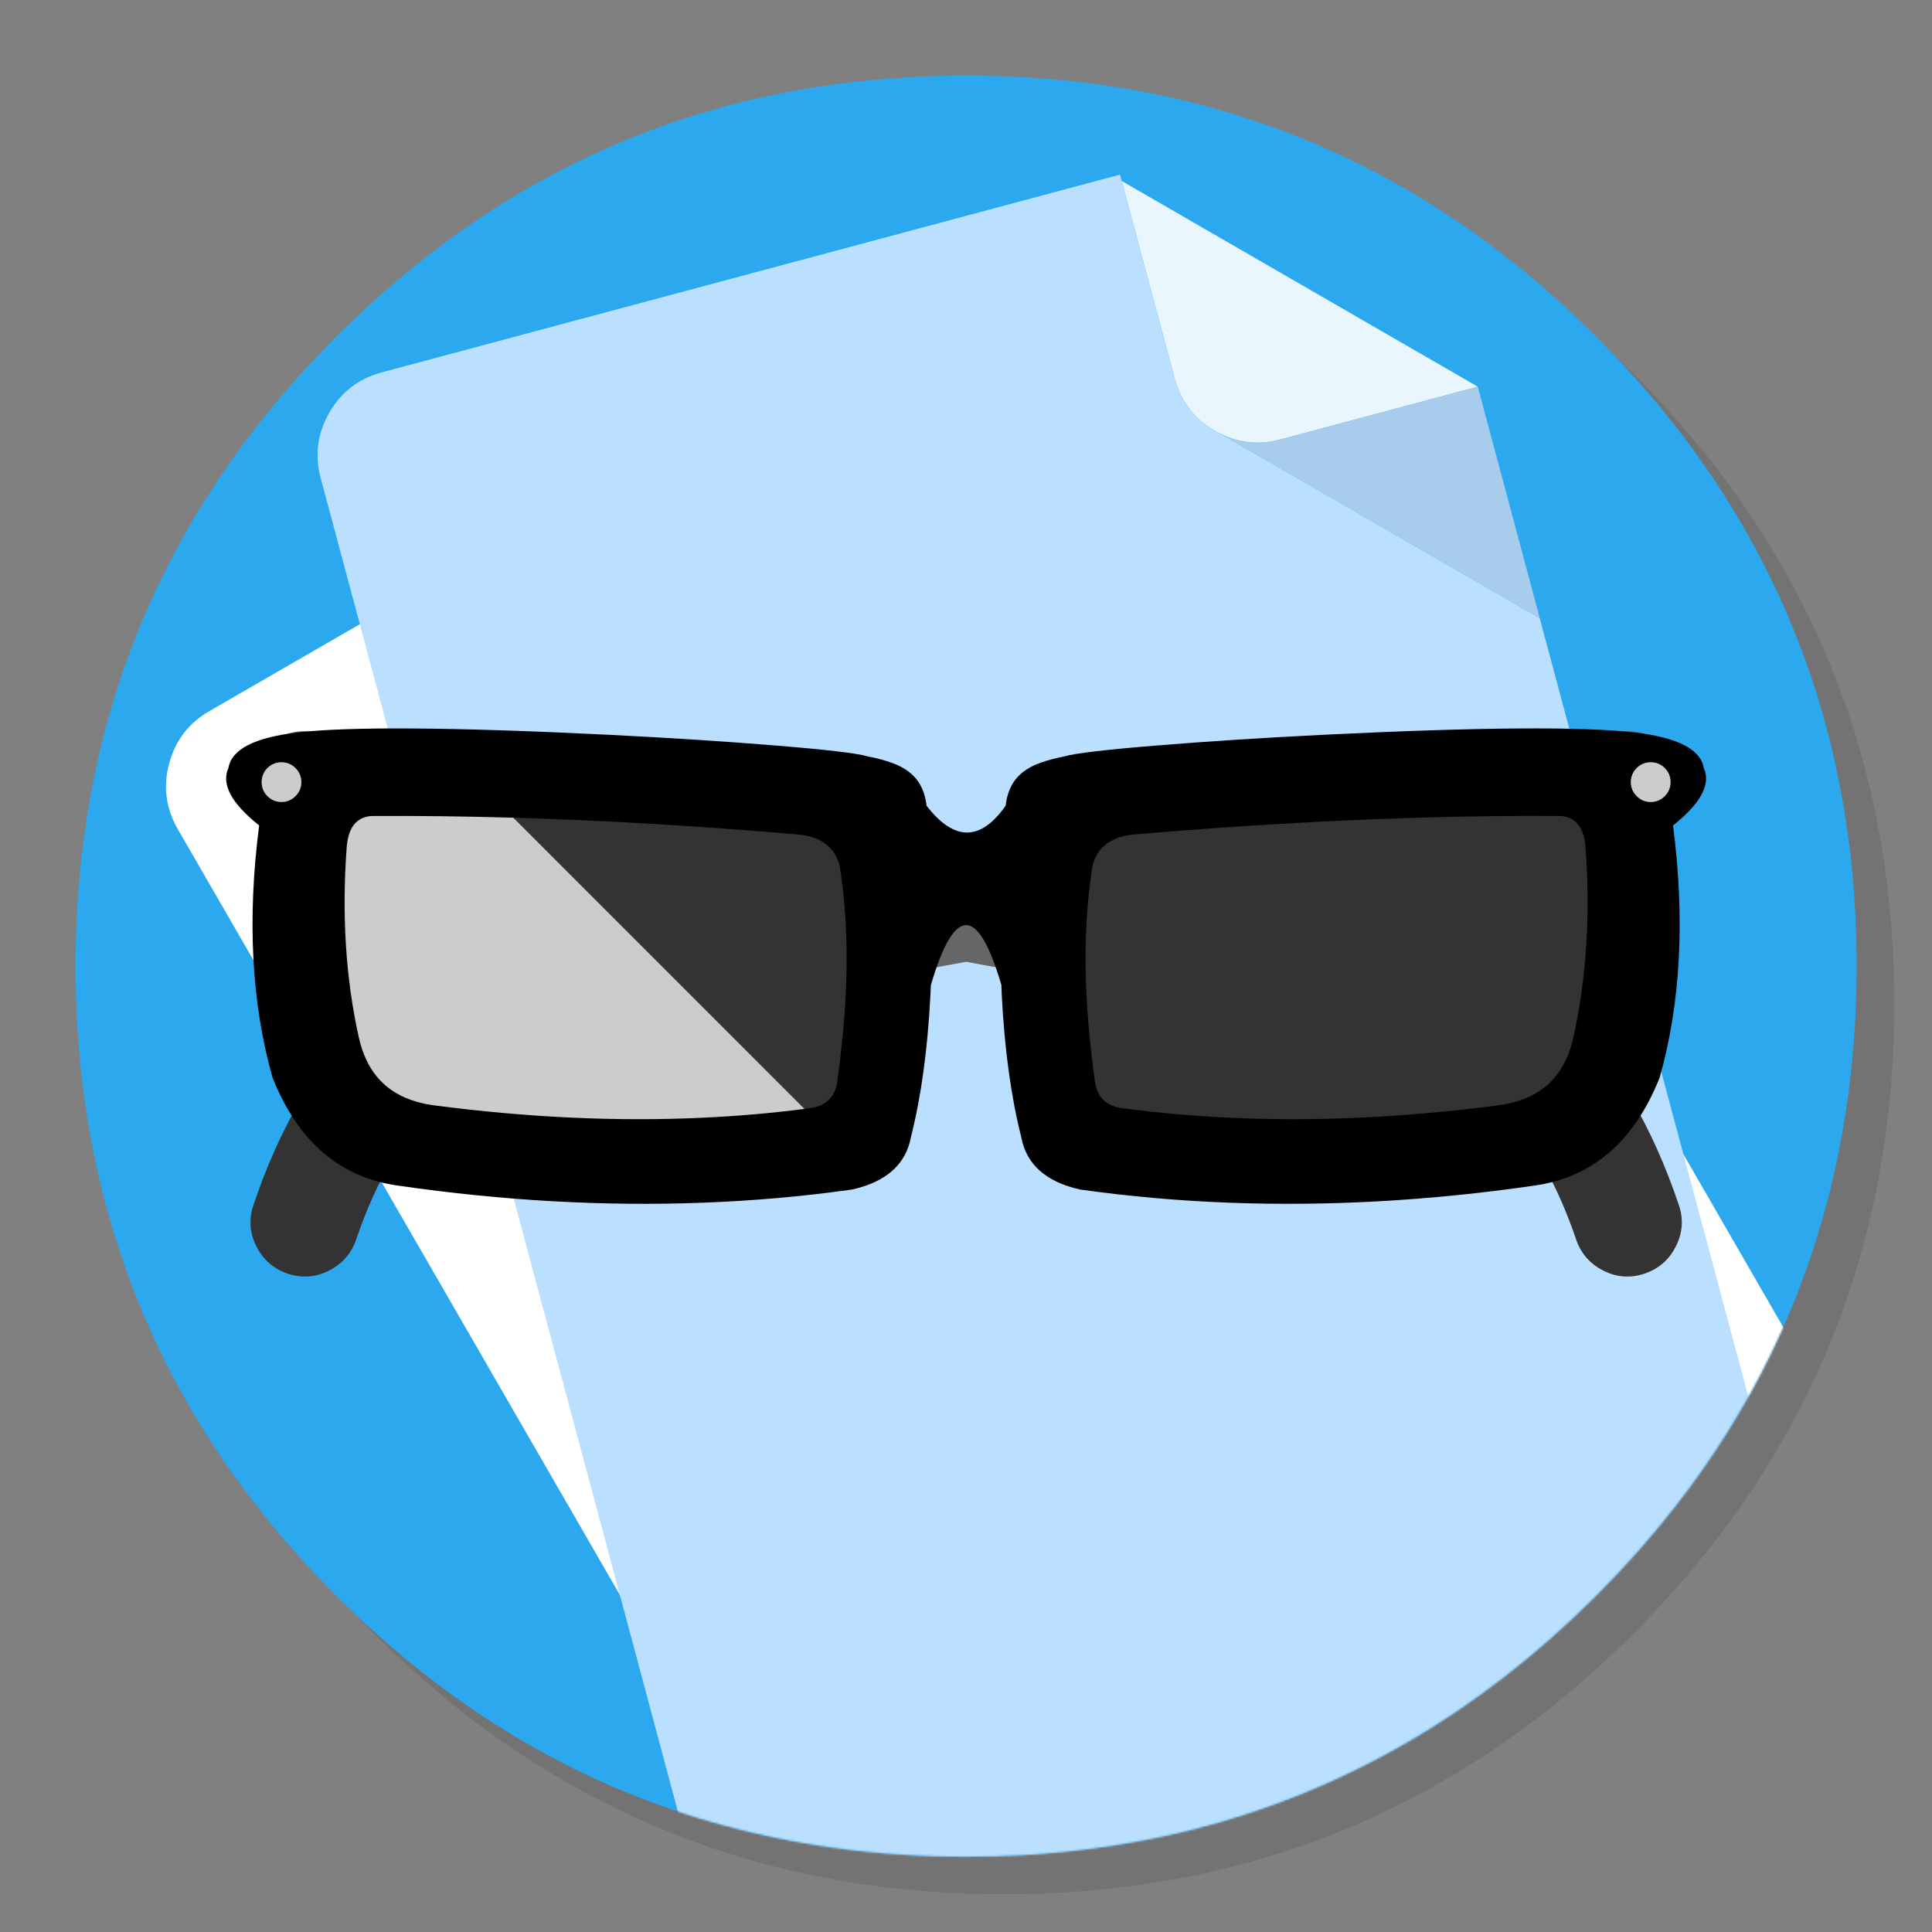 <?xml version="1.0" encoding="utf-8"?>
<!-- Generator: flash2svg, http://dissentgraphics.com/tools/flash2svg -->
<svg xmlns:xlink="http://www.w3.org/1999/xlink" id="Apps-Readkit" image-rendering="optimizeSpeed" baseProfile="basic" version="1.1" style="background-color:#ffffff" x="0px" y="0px" width="1024px" height="1024px" viewBox="0 0 1024 1024" enable-background="new 0 0 1024 1024" xmlns="http://www.w3.org/2000/svg">
  <rect x="0" y="0" width="1024" height="1024" fill="#808080" stroke="none"/>
  <defs transform="matrix(1 0 0 1 0 0) "/>
  <g id="shadow">
    <g id="shape">
      <path id="path" fill="#000000" fill-opacity="0.098" d="M969.65,351.3 Q961.05,330.45 950.25,310.45 C946.2,302.9 941.9,295.4 937.35,288.05 917.8,256.35 893.95,226.4 865.8,198.25 773.65,106.1 662.35,60 532,60 401.65,60 290.4,106.1 198.25,198.25 106.1,290.4 60,401.65 60,532 60,662.35 106.1,773.65 198.25,865.8 290.4,957.95 401.65,1004 532,1004 662.35,1004 773.65,957.95 865.8,865.8 916.55,815 953.35,758.4 976.15,696.05 994.7,645.2 1004,590.55 1004,532 1004,487.1 998.55,444.45 987.6,404.05 986.35,399.5 985.05,394.95 983.7,390.45 979.6,377.15 974.9,364.1 969.65,351.3z"/>
    </g>
  </g>
  <g id="bg">
    <g id="shape2">
      <path id="path1" fill="#2BA8EE" fill-opacity="1" d="M929.85,289.65 C927.5,285.3 924.9,280.65 922.2,276.05 901.9,241.55 876.4,208.85 845.85,178.3 773.25,105.7 688.7,61.65 592.2,46.25 575.95,43.65 559.4,41.85 542.15,40.9 532.45,40.35 522.3,40.05 512.05,40.05 502.7,40.05 493.45,40.3 484.15,40.8 365.8,46.9 263.85,92.75 178.3,178.3 157.8,198.8 139.55,220.25 123.6,242.7 108.25,264.25 95.05,286.7 84,309.9 L83.975,309.875 Q40.05,401.873 40.05,512.05 C40.05,642.4 86.15,753.7 178.3,845.85 235,902.5 298.85,941.75 369.4,963.4 406.15,974.65 444.2,981.25 484.15,983.35 484.3,983.35 484.4,983.35 484.55,983.35 493.05,983.8 501.15,984.05 509.05,984.05 510.25,984.05 511.15,984.05 512.05,984.05 522.35,984.05 532.55,983.75 542.15,983.25 544.65,983.1 546.9,982.95 549.1,982.8 569.3,981.35 589,978.75 607.8,975.1 615.75,973.55 623.6,971.8 631.2,969.95 712,949.65 783.35,908.35 845.85,845.85 894.45,797.25 930.25,743.35 953.2,684.05 971.65,636.4 981.85,585.25 983.75,530.55 983.95,524.5 984.05,518.3 984.05,512.05 984.05,511.4 984.05,510.7 984.05,510.05 984.05,509.7 984.05,509.4 984.05,509.05 983.85,468.4 979.1,429.55 969.75,392.05 968.65,387.7 967.4,383.05 966.1,378.45 965.1,375.05 964.1,371.6 962.95,367.95 961.35,362.8 959.55,357.45 957.65,352.1 952.6,337.85 946.8,323.85 940.2,309.95 938.35,306.15 936.45,302.3 934.5,298.45 933.05,295.6 931.55,292.75 929.85,289.65z"/>
    </g>
  </g>
  <mask id="bg1">
    <g id="g">
      <g id="shape15">
        <path id="path10" fill="#FFFFFF" fill-opacity="1" d="M929.85,289.65 C927.5,285.3 924.9,280.65 922.2,276.05 901.9,241.55 876.4,208.85 845.85,178.3 773.25,105.7 688.7,61.65 592.2,46.25 575.95,43.65 559.4,41.85 542.15,40.9 532.45,40.35 522.3,40.05 512.05,40.05 502.7,40.05 493.45,40.3 484.15,40.8 365.8,46.9 263.85,92.75 178.3,178.3 157.8,198.8 139.55,220.25 123.6,242.7 108.25,264.25 95.05,286.7 84,309.9 L83.975,309.875 Q40.05,401.873 40.05,512.05 C40.05,642.4 86.15,753.7 178.3,845.85 235,902.5 298.85,941.75 369.4,963.4 406.15,974.65 444.2,981.25 484.15,983.35 484.3,983.35 484.4,983.35 484.55,983.35 493.05,983.8 501.15,984.05 509.05,984.05 510.25,984.05 511.15,984.05 512.05,984.05 522.35,984.05 532.55,983.75 542.15,983.25 544.65,983.1 546.9,982.95 549.1,982.8 569.3,981.35 589,978.75 607.8,975.1 615.75,973.55 623.6,971.8 631.2,969.95 712,949.65 783.35,908.35 845.85,845.85 894.45,797.25 930.25,743.35 953.2,684.05 971.65,636.4 981.85,585.25 983.75,530.55 983.95,524.5 984.05,518.3 984.05,512.05 984.05,511.4 984.05,510.7 984.05,510.05 984.05,509.7 984.05,509.4 984.05,509.05 983.85,468.4 979.1,429.55 969.75,392.05 968.65,387.7 967.4,383.05 966.1,378.45 965.1,375.05 964.1,371.6 962.95,367.95 961.35,362.8 959.55,357.45 957.65,352.1 952.6,337.85 946.8,323.85 940.2,309.95 938.35,306.15 936.45,302.3 934.5,298.45 933.05,295.6 931.55,292.75 929.85,289.65z"/>
      </g>
    </g>
  </mask>
  <g id="masked" mask="url(#bg1)">
    <g id="Calque.__205">
      <g id="shape4">
        <path id="path2" fill="#FFFFFF" fill-opacity="1" d="M548.55,293.25 C547.6,293.05 546.55,292.8 545.45,292.5 544.7,292.3 544,292.1 543.3,291.9 542.75,291.75 542.25,291.55 541.75,291.4 542,291.45 542.2,291.55 542.45,291.6 531.7,288 523.4,281.2 517.65,271.2 L461.75,174.35 111.05,376.85 C100.05,383.15 92.95,392.45 89.65,404.7 Q84.75,422.95 94.2,439.4 L480.85,1109.2 C487.2,1120.15 496.5,1127.25 508.7,1130.55 518.1,1133.05 527.15,1132.75 535.85,1129.6 538.4,1128.6 540.95,1127.45 543.5,1125.95 L988.05,869.35 C999,863.05 1006.1,853.75 1009.4,841.5 1012.65,829.3 1011.15,817.7 1004.8,806.75 L737.6,343.9 548.55,293.25z"/>
      </g>
    </g>
    <g id="Calque.__206">
      <g id="shape6">
        <path id="path3" fill="#FFFFFF" fill-opacity="0.898" d="M678.65,232.95 L783.25,204.95 594.5,95.9 622.55,200.55 C625.5,211.45 631.5,220.05 640.65,226.4 640.7,226.4 640.7,226.4 640.75,226.45 L640.8,226.5 640.85,226.5 C640.9,226.5 640.9,226.5 640.95,226.55 641.1,226.6 641.2,226.7 641.35,226.8 642.15,227.35 643.05,227.85 643.9,228.4 644.8,228.9 645.8,229.4 646.7,229.85 656.8,234.85 667.4,235.95 678.65,232.95z"/>
        <path id="path4" fill="#A8CCEB" fill-opacity="1" d="M783.25,204.95 L678.65,232.95 C667.4,235.95 656.8,234.85 646.7,229.85 L816.1,327.7 816.15,327.7 783.25,204.95z"/>
        <path id="path5" fill="#BADFFF" fill-opacity="1" d="M594.5,95.9 L593.6,92.55 202.35,197.35 C190.15,200.65 180.85,207.75 174.55,218.7 168.25,229.65 166.7,241.25 170,253.5 L370.1,1000.5 C373.4,1012.7 380.55,1022 391.45,1028.3 399.9,1033.15 408.7,1035.2 417.9,1034.45 420.65,1034.2 423.45,1033.65 426.25,1032.85 L922.05,900.05 C934.3,896.75 943.6,889.65 949.85,878.7 956.25,867.75 957.75,856.15 954.45,843.95 L816.1,327.7 646.7,229.85 C645.8,229.4 644.8,228.9 643.9,228.4 643.05,227.85 642.15,227.35 641.35,226.8 641.65,226.95 641.9,227.2 642.15,227.35 641.7,227.05 641.25,226.75 640.8,226.5 640.75,226.45 640.7,226.45 640.65,226.4 631.5,220.05 625.5,211.45 622.55,200.55 L594.5,95.9z"/>
      </g>
    </g>
  </g>
  <g id="Calque.__207">
    <g id="shape17">
      <path id="path11" fill="#333333" fill-opacity="1" d="M135.85,660.5 C139.4,667.6 144.9,672.45 152.35,675 159.85,677.55 167.15,677.05 174.25,673.5 181.35,669.95 186.2,664.45 188.75,657 194.2,640.95 200.65,626.7 208.1,614.15 L208.1,586.2 157.425,586.2 L157.45,586.2 C148.6,601.75 140.9,619.25 134.35,638.6 131.8,646.1 132.3,653.4 135.85,660.5z M864.425,582.2 L818.2,582.2 818.2,617.85 C824.75,629.5 830.5,642.55 835.4,657 837.95,664.45 842.8,669.95 849.9,673.5 857,677.05 864.3,677.55 871.8,675 879.25,672.45 884.75,667.6 888.3,660.5 891.85,653.4 892.35,646.1 889.8,638.6 882.7,617.55 874.25,598.75 864.45,582.2z"/>
      <path id="path12" fill="#666666" fill-opacity="1" d="M878.95,392.65 Q869.2,385.9 857.5,388.05 L512.075,451.45 166.65,388.05 C158.85,386.6 151.7,388.15 145.2,392.65 138.65,397.15 134.7,403.3 133.25,411.1 131.8,418.85 133.35,426 137.85,432.55 142.4,439.05 148.55,443.05 156.3,444.5 L353.125,480.6 282.35,493.6 C282.15,493.65 281.95,493.65 281.7,493.7 227.9,504.15 186.5,534.95 157.45,586.2 L157.425,586.2 L208.1,586.2 208.1,614.15 C228.7,579.6 257.15,558.15 293.4,549.9 L512.1,509.775 730.75,549.9 C768.3,558.45 797.45,581.1 818.2,617.85 L818.2,582.2 864.425,582.2 L864.45,582.2 C835.5,533.35 794.85,503.85 742.45,493.7 742.2,493.65 742,493.65 741.8,493.6 L671.025,480.625 867.85,444.5 C875.6,443.05 881.75,439.05 886.3,432.55 890.8,426 892.35,418.85 890.9,411.1 889.45,403.3 885.5,397.15 878.95,392.65z"/>
    </g>
  </g>
  <g id="Calque.__208">
    <g id="shape23">
      <path id="path15" fill="#000000" fill-opacity="1" d="M866.55,388.25 Q825.4,383.35 701.4,389.45 C668.5,391.1 639,393 612.95,395.15 586.3,397.3 570.15,399.2 564.6,400.8 564.55,400.8 564.5,400.8 564.45,400.85 554.2,402.85 546.95,405.5 542.7,408.85 537.2,412.85 533.95,418.9 533,427.05 519.7,446 505.75,446 491.1,427.05 490.15,418.9 486.9,412.85 481.4,408.85 477.15,405.5 469.9,402.85 459.65,400.85 459.6,400.8 459.55,400.8 459.5,400.8 453.95,399.2 437.8,397.3 411.15,395.15 385.1,393 355.6,391.1 322.7,389.45 240.05,385.4 185,385 157.55,388.25 134.9,390.9 122.75,397.15 121.1,406.95 117.15,415.6 122.6,425.75 137.35,437.5 130.95,487.15 133.3,531.55 144.35,570.8 144.35,570.85 144.4,570.95 144.45,571.05 144.5,571.3 144.6,571.6 144.75,571.85 L144.75,571.9 C158.3,605.4 180.45,624.25 211.3,628.45 266.65,636.45 320.45,639.45 372.75,637.45 399.25,636.45 425.35,634.15 451.1,630.55 L451.2,630.55 C451.4,630.5 451.65,630.45 451.9,630.4 L451.95,630.4 C469.9,626.3 480.2,617 482.85,602.55 488.3,580.9 491.7,555.8 493.15,527.2 493.25,525.5 493.35,523.8 493.4,522.05 505.85,479.75 518.3,479.75 530.75,522.05 530.8,523.9 530.85,525.55 530.95,527.2 532.4,555.8 535.8,580.9 541.25,602.55 543.9,617 554.2,626.3 572.15,630.4 L572.2,630.4 C572.45,630.45 572.7,630.5 572.9,630.55 L573,630.55 C598.75,634.15 624.85,636.45 651.35,637.45 703.65,639.45 757.45,636.45 812.8,628.45 843.65,624.25 865.8,605.4 879.35,571.9 L879.35,571.85 C879.5,571.6 879.6,571.3 879.65,571.05 879.7,570.95 879.75,570.85 879.75,570.8 890.8,531.55 893.15,487.15 886.75,437.5 901.5,425.75 906.95,415.6 903,406.95 901.35,397.15 889.2,390.9 866.55,388.25z M867.5,407.1 C869.55,405.05 872,404.05 874.9,404.05 877.8,404.05 880.3,405.05 882.35,407.1 884.4,409.15 885.4,411.65 885.4,414.55 885.4,417.45 884.4,419.9 882.35,421.95 880.3,424 877.8,425.05 874.9,425.05 872,425.05 869.55,424 867.5,421.95 865.45,419.9 864.4,417.45 864.4,414.55 864.4,411.65 865.45,409.15 867.5,407.1z M159.7,414.55 C159.7,417.45 158.65,419.9 156.6,421.95 154.55,424 152.1,425.05 149.2,425.05 146.3,425.05 143.8,424 141.75,421.95 139.7,419.9 138.7,417.45 138.7,414.55 138.7,411.65 139.7,409.15 141.75,407.1 143.8,405.05 146.3,404.05 149.2,404.05 152.1,404.05 154.55,405.05 156.6,407.1 158.65,409.15 159.7,411.65 159.7,414.55z"/>
      <path id="path16" fill="#CCCCCC" fill-opacity="1" d="M867.5,407.1 C865.45,409.15 864.4,411.65 864.4,414.55 864.4,417.45 865.45,419.9 867.5,421.95 869.55,424 872,425.05 874.9,425.05 877.8,425.05 880.3,424 882.35,421.95 884.4,419.9 885.4,417.45 885.4,414.55 885.4,411.65 884.4,409.15 882.35,407.1 880.3,405.05 877.8,404.05 874.9,404.05 872,404.05 869.55,405.05 867.5,407.1z"/>
      <path id="path19" fill="#CCCCCC" fill-opacity="1" d="M159.7,414.55 C159.7,411.65 158.65,409.15 156.6,407.1 154.55,405.05 152.1,404.05 149.2,404.05 146.3,404.05 143.8,405.05 141.75,407.1 139.7,409.15 138.7,411.65 138.7,414.55 138.7,417.45 139.7,419.9 141.75,421.95 143.8,424 146.3,425.05 149.2,425.05 152.1,425.05 154.55,424 156.6,421.95 158.65,419.9 159.7,417.45 159.7,414.55z M196.9,432.5 C221.1,432.35 246.15,432.65 272.05,433.4 L272.05,433.375 L426.4,587.75 C408.95,590 391,591.55 372.75,592.4 327.35,594.55 279.9,592.35 230.35,585.9 230.15,585.85 229.95,585.85 229.8,585.8 229.75,585.8 229.7,585.8 229.65,585.8 L228.55,585.65 228.65,585.65 C208.45,582.6 195.85,571.55 190.8,552.4 L190.85,552.5 190.3,550.25 C190.25,550.15 190.25,550.05 190.2,549.95 183.25,518.75 181.1,485.1 183.75,449.05 184.55,438.6 188.95,433.05 196.9,432.5z"/>
      <path id="path25" fill="#FFFFFF" fill-opacity="0.2" d="M423.6,442.35 C423.45,442.3 423.35,442.3 423.25,442.3 370,437.75 319.6,434.75 272.05,433.4 L272.05,433.375 L426.4,587.75 C427.5,587.55 428.45,587.45 429.4,587.35 437.75,586.2 442.55,581.55 443.75,573.4 446,557.25 447.5,541.85 448.25,527.2 449.35,504.5 448.55,483.7 445.9,464.75 445.6,462.7 445.3,460.65 445,458.65 442.45,449.05 435.3,443.6 423.65,442.35 L423.6,442.35z M840.35,449.05 C839.55,438.6 835.15,433.05 827.2,432.5 780.95,432.15 731.6,433.55 679,436.65 L678.975,436.625 L818.625,576.275 L818.65,576.3 C825.65,570.7 830.6,562.7 833.3,552.4 L833.25,552.5 833.8,550.25 C833.85,550.15 833.85,550.05 833.9,549.95 840.85,518.75 843,485.1 840.35,449.05z M795.55,585.65 L794.45,585.8 C794.4,585.8 794.35,585.8 794.3,585.8 794.15,585.85 793.95,585.85 793.75,585.9 744.2,592.35 696.75,594.55 651.35,592.4 632.1,591.5 613.25,589.8 594.7,587.35 586.35,586.2 581.55,581.55 580.35,573.4 578.1,557.25 576.6,541.85 575.85,527.2 574.75,504.5 575.55,483.7 578.2,464.75 578.5,462.7 578.8,460.65 579.1,458.65 581.65,449.05 588.8,443.6 600.45,442.35 L600.5,442.35 C600.65,442.3 600.75,442.3 600.85,442.3 627.7,440 653.8,438.1 679,436.65 L678.975,436.625 L818.625,576.275 L818.65,576.3 C812.45,581.15 804.75,584.25 795.45,585.65 L795.55,585.65z"/>
    </g>
  </g>
</svg>